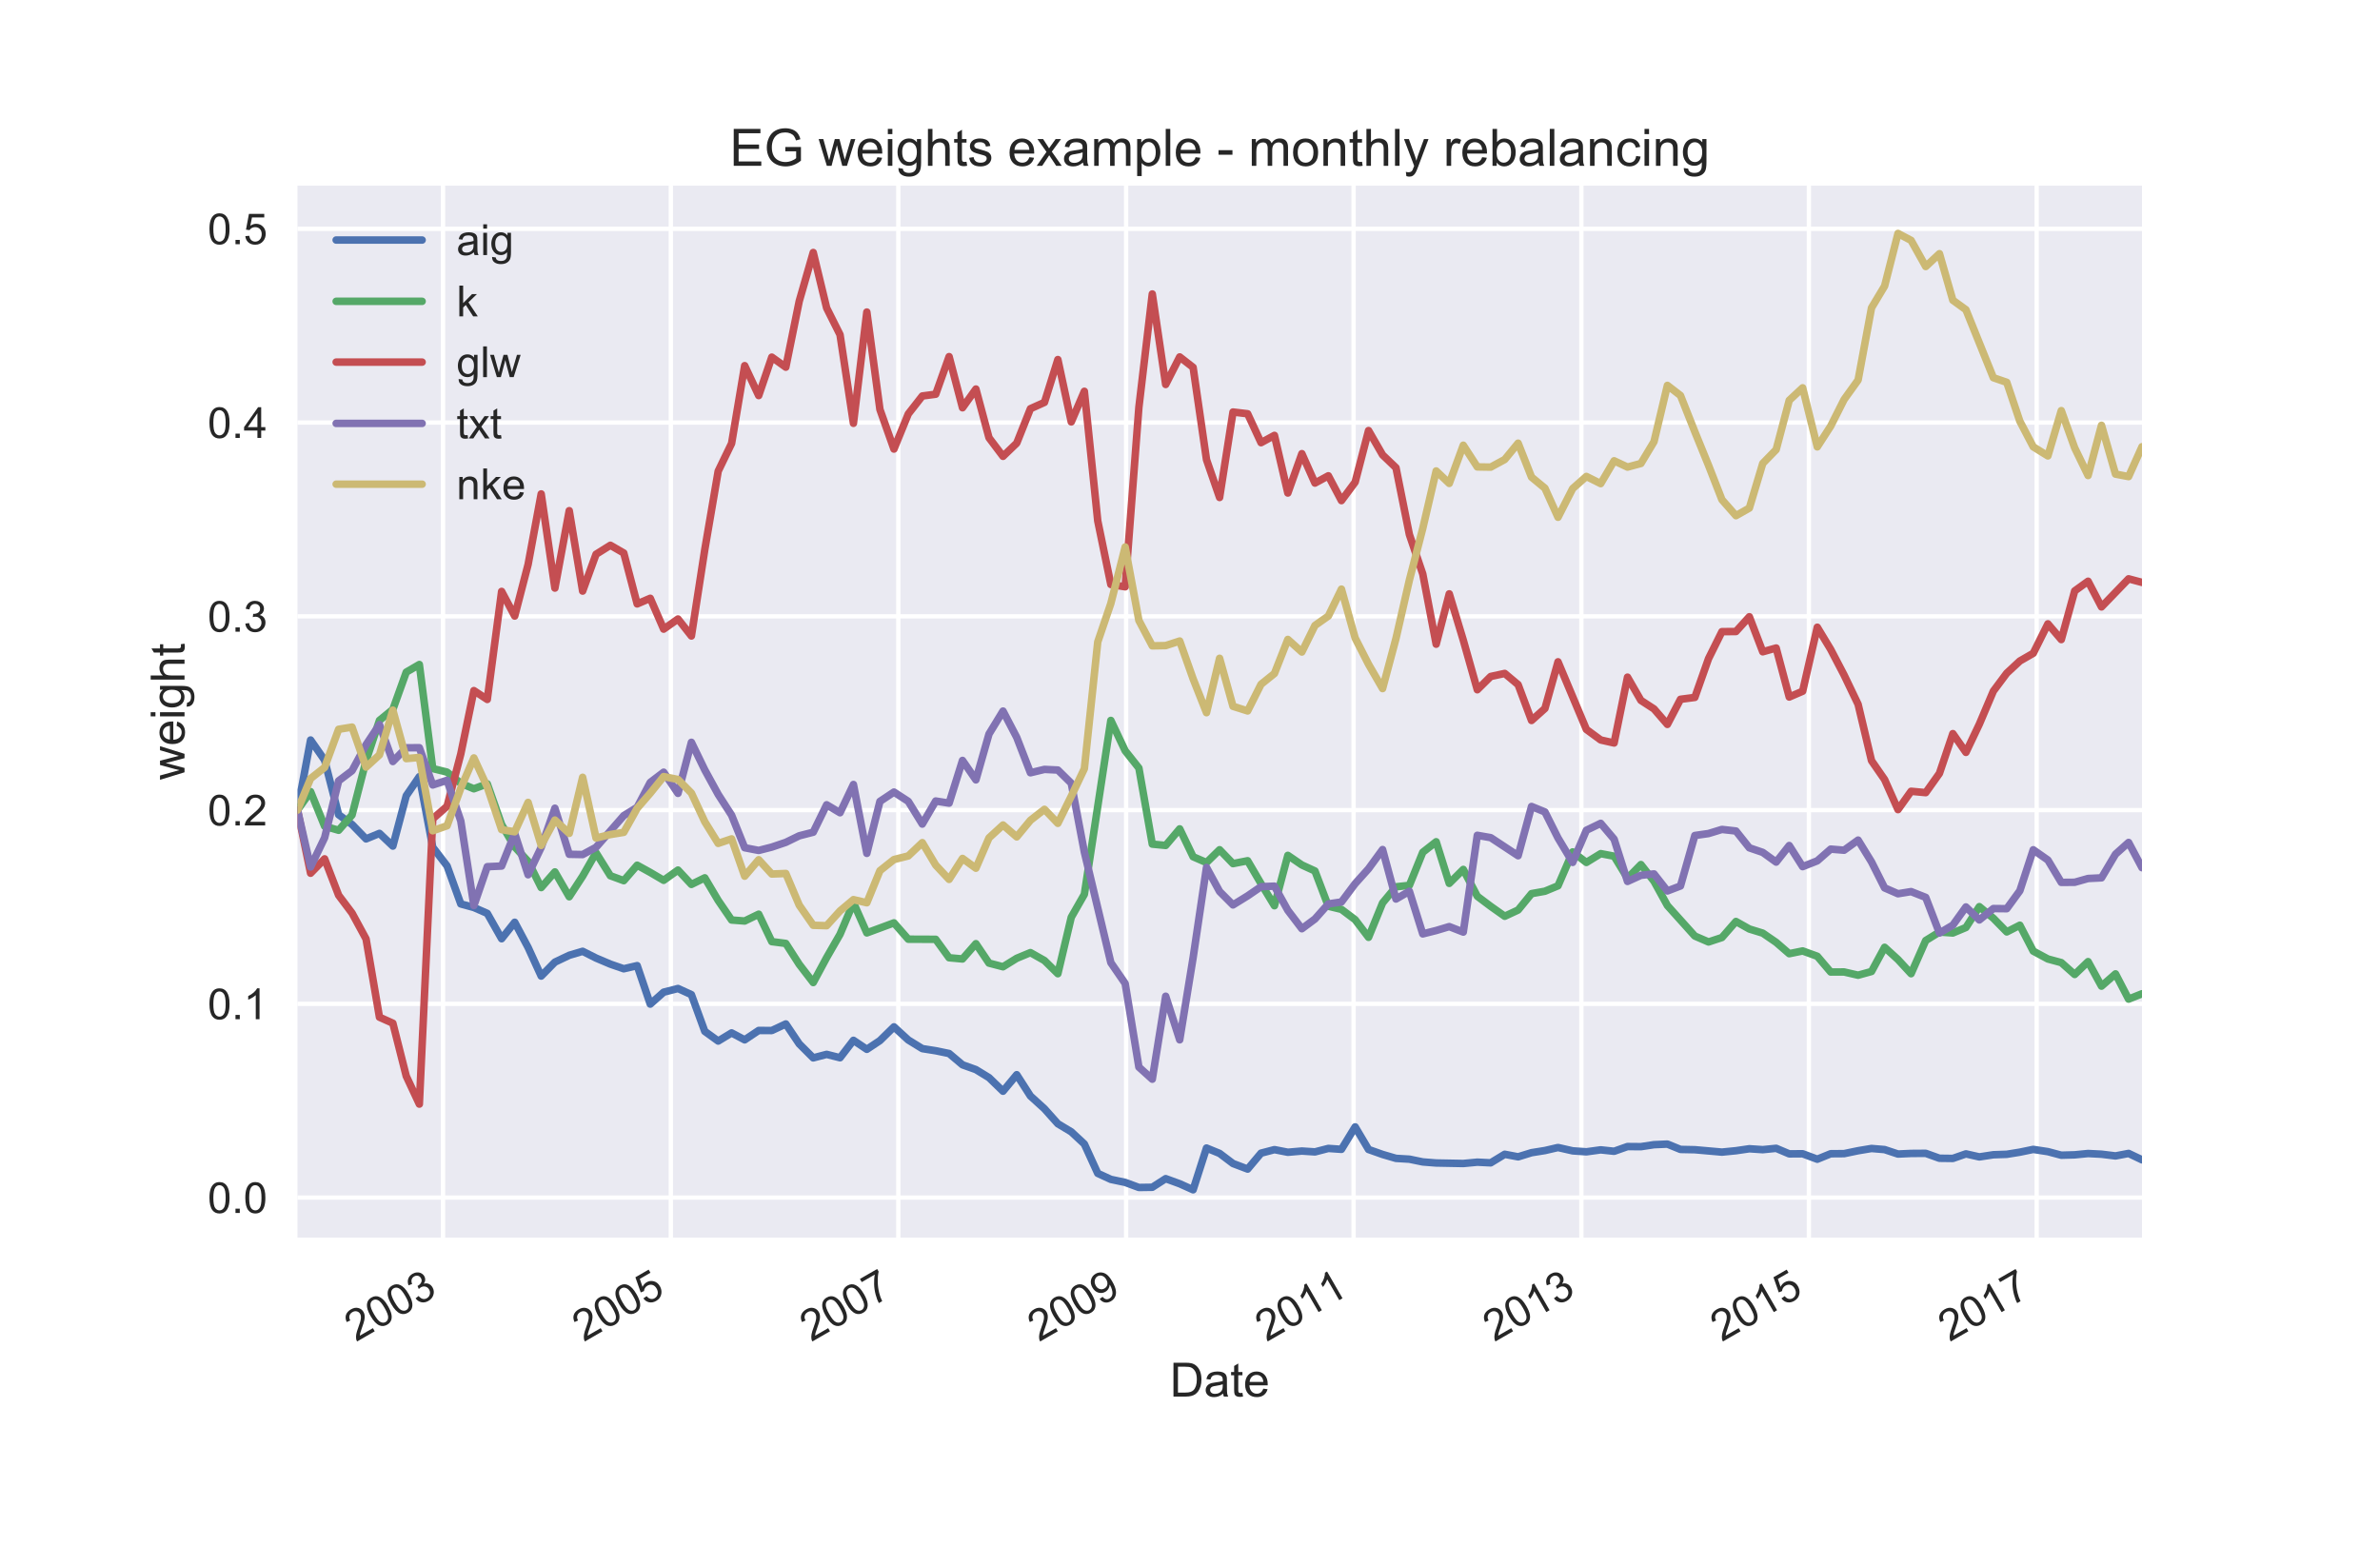 <?xml version="1.0" encoding="utf-8" standalone="no"?>
<!DOCTYPE svg PUBLIC "-//W3C//DTD SVG 1.1//EN"
  "http://www.w3.org/Graphics/SVG/1.1/DTD/svg11.dtd">
<!-- Created with matplotlib (http://matplotlib.org/) -->
<svg height="468pt" version="1.1" viewBox="0 0 720 468" width="720pt" xmlns="http://www.w3.org/2000/svg" xmlns:xlink="http://www.w3.org/1999/xlink">
 <defs>
  <style type="text/css">
*{stroke-linecap:butt;stroke-linejoin:round;}
  </style>
 </defs>
 <g id="figure_1">
  <g id="patch_1">
   <path d="M 0 468 
L 720 468 
L 720 0 
L 0 0 
z
" style="fill:#ffffff;"/>
  </g>
  <g id="axes_1">
   <g id="patch_2">
    <path d="M 90 374.4 
L 648 374.4 
L 648 56.16 
L 90 56.16 
z
" style="fill:#eaeaf2;"/>
   </g>
   <g id="matplotlib.axis_1">
    <g id="xtick_1">
     <g id="line2d_1">
      <path clip-path="url(#p6a4deb4969)" d="M 134.025 374.4 
L 134.025 56.16 
" style="fill:none;stroke:#ffffff;stroke-linecap:round;stroke-width:1.3;"/>
     </g>
     <g id="line2d_2"/>
     <g id="text_1">
      <!-- 2003 -->
      <defs>
       <path d="M 50.344 8.453 
L 50.344 0 
L 3.031 0 
Q 2.938 3.172 4.047 6.109 
Q 5.859 10.938 9.828 15.625 
Q 13.812 20.312 21.344 26.469 
Q 33.016 36.031 37.109 41.625 
Q 41.219 47.219 41.219 52.203 
Q 41.219 57.422 37.469 61 
Q 33.734 64.594 27.734 64.594 
Q 21.391 64.594 17.578 60.781 
Q 13.766 56.984 13.719 50.25 
L 4.688 51.172 
Q 5.609 61.281 11.656 66.578 
Q 17.719 71.875 27.938 71.875 
Q 38.234 71.875 44.234 66.156 
Q 50.25 60.453 50.25 52 
Q 50.25 47.703 48.484 43.547 
Q 46.734 39.406 42.656 34.812 
Q 38.578 30.219 29.109 22.219 
Q 21.188 15.578 18.938 13.203 
Q 16.703 10.844 15.234 8.453 
z
" id="ArialMT-32"/>
       <path d="M 4.156 35.297 
Q 4.156 48 6.766 55.734 
Q 9.375 63.484 14.516 67.672 
Q 19.672 71.875 27.484 71.875 
Q 33.25 71.875 37.594 69.547 
Q 41.938 67.234 44.766 62.859 
Q 47.609 58.5 49.219 52.219 
Q 50.828 45.953 50.828 35.297 
Q 50.828 22.703 48.234 14.969 
Q 45.656 7.234 40.5 3 
Q 35.359 -1.219 27.484 -1.219 
Q 17.141 -1.219 11.234 6.203 
Q 4.156 15.141 4.156 35.297 
z
M 13.188 35.297 
Q 13.188 17.672 17.312 11.828 
Q 21.438 6 27.484 6 
Q 33.547 6 37.672 11.859 
Q 41.797 17.719 41.797 35.297 
Q 41.797 52.984 37.672 58.781 
Q 33.547 64.594 27.391 64.594 
Q 21.344 64.594 17.719 59.469 
Q 13.188 52.938 13.188 35.297 
z
" id="ArialMT-30"/>
       <path d="M 4.203 18.891 
L 12.984 20.062 
Q 14.5 12.594 18.141 9.297 
Q 21.781 6 27 6 
Q 33.203 6 37.469 10.297 
Q 41.75 14.594 41.75 20.953 
Q 41.75 27 37.797 30.922 
Q 33.844 34.859 27.734 34.859 
Q 25.25 34.859 21.531 33.891 
L 22.516 41.609 
Q 23.391 41.5 23.922 41.5 
Q 29.547 41.5 34.031 44.422 
Q 38.531 47.359 38.531 53.469 
Q 38.531 58.297 35.25 61.469 
Q 31.984 64.656 26.812 64.656 
Q 21.688 64.656 18.266 61.422 
Q 14.844 58.203 13.875 51.766 
L 5.078 53.328 
Q 6.688 62.156 12.391 67.016 
Q 18.109 71.875 26.609 71.875 
Q 32.469 71.875 37.391 69.359 
Q 42.328 66.844 44.938 62.5 
Q 47.562 58.156 47.562 53.266 
Q 47.562 48.641 45.062 44.828 
Q 42.578 41.016 37.703 38.766 
Q 44.047 37.312 47.562 32.688 
Q 51.078 28.078 51.078 21.141 
Q 51.078 11.766 44.234 5.25 
Q 37.406 -1.266 26.953 -1.266 
Q 17.531 -1.266 11.297 4.344 
Q 5.078 9.969 4.203 18.891 
z
" id="ArialMT-33"/>
      </defs>
      <g style="fill:#262626;" transform="translate(107.691 406.017)rotate(-30)scale(0.13 -0.13)">
       <use xlink:href="#ArialMT-32"/>
       <use x="55.615" xlink:href="#ArialMT-30"/>
       <use x="111.23" xlink:href="#ArialMT-30"/>
       <use x="166.846" xlink:href="#ArialMT-33"/>
      </g>
     </g>
    </g>
    <g id="xtick_2">
     <g id="line2d_3">
      <path clip-path="url(#p6a4deb4969)" d="M 202.939 374.4 
L 202.939 56.16 
" style="fill:none;stroke:#ffffff;stroke-linecap:round;stroke-width:1.3;"/>
     </g>
     <g id="line2d_4"/>
     <g id="text_2">
      <!-- 2005 -->
      <defs>
       <path d="M 4.156 18.75 
L 13.375 19.531 
Q 14.406 12.797 18.141 9.391 
Q 21.875 6 27.156 6 
Q 33.5 6 37.891 10.781 
Q 42.281 15.578 42.281 23.484 
Q 42.281 31 38.062 35.344 
Q 33.844 39.703 27 39.703 
Q 22.75 39.703 19.328 37.766 
Q 15.922 35.844 13.969 32.766 
L 5.719 33.844 
L 12.641 70.609 
L 48.25 70.609 
L 48.25 62.203 
L 19.672 62.203 
L 15.828 42.969 
Q 22.266 47.469 29.344 47.469 
Q 38.719 47.469 45.156 40.969 
Q 51.609 34.469 51.609 24.266 
Q 51.609 14.547 45.953 7.469 
Q 39.062 -1.219 27.156 -1.219 
Q 17.391 -1.219 11.203 4.25 
Q 5.031 9.719 4.156 18.75 
z
" id="ArialMT-35"/>
      </defs>
      <g style="fill:#262626;" transform="translate(176.604 406.017)rotate(-30)scale(0.13 -0.13)">
       <use xlink:href="#ArialMT-32"/>
       <use x="55.615" xlink:href="#ArialMT-30"/>
       <use x="111.23" xlink:href="#ArialMT-30"/>
       <use x="166.846" xlink:href="#ArialMT-35"/>
      </g>
     </g>
    </g>
    <g id="xtick_3">
     <g id="line2d_5">
      <path clip-path="url(#p6a4deb4969)" d="M 271.758 374.4 
L 271.758 56.16 
" style="fill:none;stroke:#ffffff;stroke-linecap:round;stroke-width:1.3;"/>
     </g>
     <g id="line2d_6"/>
     <g id="text_3">
      <!-- 2007 -->
      <defs>
       <path d="M 4.734 62.203 
L 4.734 70.656 
L 51.078 70.656 
L 51.078 63.812 
Q 44.234 56.547 37.516 44.484 
Q 30.812 32.422 27.156 19.672 
Q 24.516 10.688 23.781 0 
L 14.75 0 
Q 14.891 8.453 18.062 20.406 
Q 21.234 32.375 27.172 43.484 
Q 33.109 54.594 39.797 62.203 
z
" id="ArialMT-37"/>
      </defs>
      <g style="fill:#262626;" transform="translate(245.423 406.017)rotate(-30)scale(0.13 -0.13)">
       <use xlink:href="#ArialMT-32"/>
       <use x="55.615" xlink:href="#ArialMT-30"/>
       <use x="111.23" xlink:href="#ArialMT-30"/>
       <use x="166.846" xlink:href="#ArialMT-37"/>
      </g>
     </g>
    </g>
    <g id="xtick_4">
     <g id="line2d_7">
      <path clip-path="url(#p6a4deb4969)" d="M 340.671 374.4 
L 340.671 56.16 
" style="fill:none;stroke:#ffffff;stroke-linecap:round;stroke-width:1.3;"/>
     </g>
     <g id="line2d_8"/>
     <g id="text_4">
      <!-- 2009 -->
      <defs>
       <path d="M 5.469 16.547 
L 13.922 17.328 
Q 14.984 11.375 18.016 8.688 
Q 21.047 6 25.781 6 
Q 29.828 6 32.875 7.859 
Q 35.938 9.719 37.891 12.812 
Q 39.844 15.922 41.156 21.188 
Q 42.484 26.469 42.484 31.938 
Q 42.484 32.516 42.438 33.688 
Q 39.797 29.5 35.234 26.875 
Q 30.672 24.266 25.344 24.266 
Q 16.453 24.266 10.297 30.703 
Q 4.156 37.156 4.156 47.703 
Q 4.156 58.594 10.578 65.234 
Q 17 71.875 26.656 71.875 
Q 33.641 71.875 39.422 68.109 
Q 45.219 64.359 48.219 57.391 
Q 51.219 50.438 51.219 37.25 
Q 51.219 23.531 48.234 15.406 
Q 45.266 7.281 39.375 3.031 
Q 33.5 -1.219 25.594 -1.219 
Q 17.188 -1.219 11.859 3.438 
Q 6.547 8.109 5.469 16.547 
z
M 41.453 48.141 
Q 41.453 55.719 37.422 60.156 
Q 33.406 64.594 27.734 64.594 
Q 21.875 64.594 17.531 59.812 
Q 13.188 55.031 13.188 47.406 
Q 13.188 40.578 17.312 36.297 
Q 21.438 32.031 27.484 32.031 
Q 33.594 32.031 37.516 36.297 
Q 41.453 40.578 41.453 48.141 
z
" id="ArialMT-39"/>
      </defs>
      <g style="fill:#262626;" transform="translate(314.336 406.017)rotate(-30)scale(0.13 -0.13)">
       <use xlink:href="#ArialMT-32"/>
       <use x="55.615" xlink:href="#ArialMT-30"/>
       <use x="111.23" xlink:href="#ArialMT-30"/>
       <use x="166.846" xlink:href="#ArialMT-39"/>
      </g>
     </g>
    </g>
    <g id="xtick_5">
     <g id="line2d_9">
      <path clip-path="url(#p6a4deb4969)" d="M 409.49 374.4 
L 409.49 56.16 
" style="fill:none;stroke:#ffffff;stroke-linecap:round;stroke-width:1.3;"/>
     </g>
     <g id="line2d_10"/>
     <g id="text_5">
      <!-- 2011 -->
      <defs>
       <path d="M 37.25 0 
L 28.469 0 
L 28.469 56 
Q 25.297 52.984 20.141 49.953 
Q 14.984 46.922 10.891 45.406 
L 10.891 53.906 
Q 18.266 57.375 23.781 62.297 
Q 29.297 67.234 31.594 71.875 
L 37.25 71.875 
z
" id="ArialMT-31"/>
      </defs>
      <g style="fill:#262626;" transform="translate(383.168 406.01)rotate(-30)scale(0.13 -0.13)">
       <use xlink:href="#ArialMT-32"/>
       <use x="55.615" xlink:href="#ArialMT-30"/>
       <use x="111.23" xlink:href="#ArialMT-31"/>
       <use x="166.736" xlink:href="#ArialMT-31"/>
      </g>
     </g>
    </g>
    <g id="xtick_6">
     <g id="line2d_11">
      <path clip-path="url(#p6a4deb4969)" d="M 478.403 374.4 
L 478.403 56.16 
" style="fill:none;stroke:#ffffff;stroke-linecap:round;stroke-width:1.3;"/>
     </g>
     <g id="line2d_12"/>
     <g id="text_6">
      <!-- 2013 -->
      <g style="fill:#262626;" transform="translate(452.069 406.017)rotate(-30)scale(0.13 -0.13)">
       <use xlink:href="#ArialMT-32"/>
       <use x="55.615" xlink:href="#ArialMT-30"/>
       <use x="111.23" xlink:href="#ArialMT-31"/>
       <use x="166.846" xlink:href="#ArialMT-33"/>
      </g>
     </g>
    </g>
    <g id="xtick_7">
     <g id="line2d_13">
      <path clip-path="url(#p6a4deb4969)" d="M 547.223 374.4 
L 547.223 56.16 
" style="fill:none;stroke:#ffffff;stroke-linecap:round;stroke-width:1.3;"/>
     </g>
     <g id="line2d_14"/>
     <g id="text_7">
      <!-- 2015 -->
      <g style="fill:#262626;" transform="translate(520.888 406.017)rotate(-30)scale(0.13 -0.13)">
       <use xlink:href="#ArialMT-32"/>
       <use x="55.615" xlink:href="#ArialMT-30"/>
       <use x="111.23" xlink:href="#ArialMT-31"/>
       <use x="166.846" xlink:href="#ArialMT-35"/>
      </g>
     </g>
    </g>
    <g id="xtick_8">
     <g id="line2d_15">
      <path clip-path="url(#p6a4deb4969)" d="M 616.136 374.4 
L 616.136 56.16 
" style="fill:none;stroke:#ffffff;stroke-linecap:round;stroke-width:1.3;"/>
     </g>
     <g id="line2d_16"/>
     <g id="text_8">
      <!-- 2017 -->
      <g style="fill:#262626;" transform="translate(589.801 406.017)rotate(-30)scale(0.13 -0.13)">
       <use xlink:href="#ArialMT-32"/>
       <use x="55.615" xlink:href="#ArialMT-30"/>
       <use x="111.23" xlink:href="#ArialMT-31"/>
       <use x="166.846" xlink:href="#ArialMT-37"/>
      </g>
     </g>
    </g>
    <g id="text_9">
     <!-- Date -->
     <defs>
      <path d="M 7.719 0 
L 7.719 71.578 
L 32.375 71.578 
Q 40.719 71.578 45.125 70.562 
Q 51.266 69.141 55.609 65.438 
Q 61.281 60.641 64.078 53.188 
Q 66.891 45.75 66.891 36.188 
Q 66.891 28.031 64.984 21.734 
Q 63.094 15.438 60.109 11.297 
Q 57.125 7.172 53.578 4.797 
Q 50.047 2.438 45.047 1.219 
Q 40.047 0 33.547 0 
z
M 17.188 8.453 
L 32.469 8.453 
Q 39.547 8.453 43.578 9.766 
Q 47.609 11.078 50 13.484 
Q 53.375 16.844 55.25 22.531 
Q 57.125 28.219 57.125 36.328 
Q 57.125 47.562 53.438 53.594 
Q 49.75 59.625 44.484 61.672 
Q 40.672 63.141 32.234 63.141 
L 17.188 63.141 
z
" id="ArialMT-44"/>
      <path d="M 40.438 6.391 
Q 35.547 2.25 31.031 0.531 
Q 26.516 -1.172 21.344 -1.172 
Q 12.797 -1.172 8.203 3 
Q 3.609 7.172 3.609 13.672 
Q 3.609 17.484 5.344 20.625 
Q 7.078 23.781 9.891 25.688 
Q 12.703 27.594 16.219 28.562 
Q 18.797 29.25 24.031 29.891 
Q 34.672 31.156 39.703 32.906 
Q 39.75 34.719 39.75 35.203 
Q 39.75 40.578 37.25 42.781 
Q 33.891 45.75 27.25 45.75 
Q 21.047 45.75 18.094 43.578 
Q 15.141 41.406 13.719 35.891 
L 5.125 37.062 
Q 6.297 42.578 8.984 45.969 
Q 11.672 49.359 16.75 51.188 
Q 21.828 53.031 28.516 53.031 
Q 35.156 53.031 39.297 51.469 
Q 43.453 49.906 45.406 47.531 
Q 47.359 45.172 48.141 41.547 
Q 48.578 39.312 48.578 33.453 
L 48.578 21.734 
Q 48.578 9.469 49.141 6.219 
Q 49.703 2.984 51.375 0 
L 42.188 0 
Q 40.828 2.734 40.438 6.391 
z
M 39.703 26.031 
Q 34.906 24.078 25.344 22.703 
Q 19.922 21.922 17.672 20.938 
Q 15.438 19.969 14.203 18.094 
Q 12.984 16.219 12.984 13.922 
Q 12.984 10.406 15.641 8.062 
Q 18.312 5.719 23.438 5.719 
Q 28.516 5.719 32.469 7.938 
Q 36.422 10.156 38.281 14.016 
Q 39.703 17 39.703 22.797 
z
" id="ArialMT-61"/>
      <path d="M 25.781 7.859 
L 27.047 0.094 
Q 23.344 -0.688 20.406 -0.688 
Q 15.625 -0.688 12.984 0.828 
Q 10.359 2.344 9.281 4.812 
Q 8.203 7.281 8.203 15.188 
L 8.203 45.016 
L 1.766 45.016 
L 1.766 51.859 
L 8.203 51.859 
L 8.203 64.703 
L 16.938 69.969 
L 16.938 51.859 
L 25.781 51.859 
L 25.781 45.016 
L 16.938 45.016 
L 16.938 14.703 
Q 16.938 10.938 17.406 9.859 
Q 17.875 8.797 18.922 8.156 
Q 19.969 7.516 21.922 7.516 
Q 23.391 7.516 25.781 7.859 
z
" id="ArialMT-74"/>
      <path d="M 42.094 16.703 
L 51.172 15.578 
Q 49.031 7.625 43.219 3.219 
Q 37.406 -1.172 28.375 -1.172 
Q 17 -1.172 10.328 5.828 
Q 3.656 12.844 3.656 25.484 
Q 3.656 38.578 10.391 45.797 
Q 17.141 53.031 27.875 53.031 
Q 38.281 53.031 44.875 45.953 
Q 51.469 38.875 51.469 26.031 
Q 51.469 25.25 51.422 23.688 
L 12.75 23.688 
Q 13.234 15.141 17.578 10.594 
Q 21.922 6.062 28.422 6.062 
Q 33.25 6.062 36.672 8.594 
Q 40.094 11.141 42.094 16.703 
z
M 13.234 30.906 
L 42.188 30.906 
Q 41.609 37.453 38.875 40.719 
Q 34.672 45.797 27.984 45.797 
Q 21.922 45.797 17.797 41.75 
Q 13.672 37.703 13.234 30.906 
z
" id="ArialMT-65"/>
     </defs>
     <g style="fill:#262626;" transform="translate(353.898 422.49)scale(0.143 -0.143)">
      <use xlink:href="#ArialMT-44"/>
      <use x="72.217" xlink:href="#ArialMT-61"/>
      <use x="127.832" xlink:href="#ArialMT-74"/>
      <use x="155.615" xlink:href="#ArialMT-65"/>
     </g>
    </g>
   </g>
   <g id="matplotlib.axis_2">
    <g id="ytick_1">
     <g id="line2d_17">
      <path clip-path="url(#p6a4deb4969)" d="M 90 362.296 
L 648 362.296 
" style="fill:none;stroke:#ffffff;stroke-linecap:round;stroke-width:1.3;"/>
     </g>
     <g id="line2d_18"/>
     <g id="text_10">
      <!-- 0.0 -->
      <defs>
       <path d="M 9.078 0 
L 9.078 10.016 
L 19.094 10.016 
L 19.094 0 
z
" id="ArialMT-2e"/>
      </defs>
      <g style="fill:#262626;" transform="translate(62.83 366.949)scale(0.13 -0.13)">
       <use xlink:href="#ArialMT-30"/>
       <use x="55.615" xlink:href="#ArialMT-2e"/>
       <use x="83.398" xlink:href="#ArialMT-30"/>
      </g>
     </g>
    </g>
    <g id="ytick_2">
     <g id="line2d_19">
      <path clip-path="url(#p6a4deb4969)" d="M 90 303.681 
L 648 303.681 
" style="fill:none;stroke:#ffffff;stroke-linecap:round;stroke-width:1.3;"/>
     </g>
     <g id="line2d_20"/>
     <g id="text_11">
      <!-- 0.1 -->
      <g style="fill:#262626;" transform="translate(62.83 308.334)scale(0.13 -0.13)">
       <use xlink:href="#ArialMT-30"/>
       <use x="55.615" xlink:href="#ArialMT-2e"/>
       <use x="83.398" xlink:href="#ArialMT-31"/>
      </g>
     </g>
    </g>
    <g id="ytick_3">
     <g id="line2d_21">
      <path clip-path="url(#p6a4deb4969)" d="M 90 245.066 
L 648 245.066 
" style="fill:none;stroke:#ffffff;stroke-linecap:round;stroke-width:1.3;"/>
     </g>
     <g id="line2d_22"/>
     <g id="text_12">
      <!-- 0.2 -->
      <g style="fill:#262626;" transform="translate(62.83 249.719)scale(0.13 -0.13)">
       <use xlink:href="#ArialMT-30"/>
       <use x="55.615" xlink:href="#ArialMT-2e"/>
       <use x="83.398" xlink:href="#ArialMT-32"/>
      </g>
     </g>
    </g>
    <g id="ytick_4">
     <g id="line2d_23">
      <path clip-path="url(#p6a4deb4969)" d="M 90 186.452 
L 648 186.452 
" style="fill:none;stroke:#ffffff;stroke-linecap:round;stroke-width:1.3;"/>
     </g>
     <g id="line2d_24"/>
     <g id="text_13">
      <!-- 0.3 -->
      <g style="fill:#262626;" transform="translate(62.83 191.104)scale(0.13 -0.13)">
       <use xlink:href="#ArialMT-30"/>
       <use x="55.615" xlink:href="#ArialMT-2e"/>
       <use x="83.398" xlink:href="#ArialMT-33"/>
      </g>
     </g>
    </g>
    <g id="ytick_5">
     <g id="line2d_25">
      <path clip-path="url(#p6a4deb4969)" d="M 90 127.837 
L 648 127.837 
" style="fill:none;stroke:#ffffff;stroke-linecap:round;stroke-width:1.3;"/>
     </g>
     <g id="line2d_26"/>
     <g id="text_14">
      <!-- 0.4 -->
      <defs>
       <path d="M 32.328 0 
L 32.328 17.141 
L 1.266 17.141 
L 1.266 25.203 
L 33.938 71.578 
L 41.109 71.578 
L 41.109 25.203 
L 50.781 25.203 
L 50.781 17.141 
L 41.109 17.141 
L 41.109 0 
z
M 32.328 25.203 
L 32.328 57.469 
L 9.906 25.203 
z
" id="ArialMT-34"/>
      </defs>
      <g style="fill:#262626;" transform="translate(62.83 132.489)scale(0.13 -0.13)">
       <use xlink:href="#ArialMT-30"/>
       <use x="55.615" xlink:href="#ArialMT-2e"/>
       <use x="83.398" xlink:href="#ArialMT-34"/>
      </g>
     </g>
    </g>
    <g id="ytick_6">
     <g id="line2d_27">
      <path clip-path="url(#p6a4deb4969)" d="M 90 69.222 
L 648 69.222 
" style="fill:none;stroke:#ffffff;stroke-linecap:round;stroke-width:1.3;"/>
     </g>
     <g id="line2d_28"/>
     <g id="text_15">
      <!-- 0.5 -->
      <g style="fill:#262626;" transform="translate(62.83 73.874)scale(0.13 -0.13)">
       <use xlink:href="#ArialMT-30"/>
       <use x="55.615" xlink:href="#ArialMT-2e"/>
       <use x="83.398" xlink:href="#ArialMT-35"/>
      </g>
     </g>
    </g>
    <g id="text_16">
     <!-- weight -->
     <defs>
      <path d="M 16.156 0 
L 0.297 51.859 
L 9.375 51.859 
L 17.625 21.922 
L 20.703 10.797 
Q 20.906 11.625 23.391 21.484 
L 31.641 51.859 
L 40.672 51.859 
L 48.438 21.781 
L 51.031 11.859 
L 54 21.875 
L 62.891 51.859 
L 71.438 51.859 
L 55.219 0 
L 46.094 0 
L 37.844 31.062 
L 35.844 39.891 
L 25.344 0 
z
" id="ArialMT-77"/>
      <path d="M 6.641 61.469 
L 6.641 71.578 
L 15.438 71.578 
L 15.438 61.469 
z
M 6.641 0 
L 6.641 51.859 
L 15.438 51.859 
L 15.438 0 
z
" id="ArialMT-69"/>
      <path d="M 4.984 -4.297 
L 13.531 -5.562 
Q 14.062 -9.516 16.5 -11.328 
Q 19.781 -13.766 25.438 -13.766 
Q 31.547 -13.766 34.859 -11.328 
Q 38.188 -8.891 39.359 -4.5 
Q 40.047 -1.812 39.984 6.781 
Q 34.234 0 25.641 0 
Q 14.938 0 9.078 7.719 
Q 3.219 15.438 3.219 26.219 
Q 3.219 33.641 5.906 39.906 
Q 8.594 46.188 13.688 49.609 
Q 18.797 53.031 25.688 53.031 
Q 34.859 53.031 40.828 45.609 
L 40.828 51.859 
L 48.922 51.859 
L 48.922 7.031 
Q 48.922 -5.078 46.453 -10.125 
Q 44 -15.188 38.641 -18.109 
Q 33.297 -21.047 25.484 -21.047 
Q 16.219 -21.047 10.5 -16.875 
Q 4.781 -12.703 4.984 -4.297 
z
M 12.25 26.859 
Q 12.25 16.656 16.297 11.969 
Q 20.359 7.281 26.469 7.281 
Q 32.516 7.281 36.609 11.938 
Q 40.719 16.609 40.719 26.562 
Q 40.719 36.078 36.5 40.906 
Q 32.281 45.75 26.312 45.75 
Q 20.453 45.75 16.344 40.984 
Q 12.25 36.234 12.25 26.859 
z
" id="ArialMT-67"/>
      <path d="M 6.594 0 
L 6.594 71.578 
L 15.375 71.578 
L 15.375 45.906 
Q 21.531 53.031 30.906 53.031 
Q 36.672 53.031 40.922 50.75 
Q 45.172 48.484 47 44.484 
Q 48.828 40.484 48.828 32.859 
L 48.828 0 
L 40.047 0 
L 40.047 32.859 
Q 40.047 39.453 37.188 42.453 
Q 34.328 45.453 29.109 45.453 
Q 25.203 45.453 21.75 43.422 
Q 18.312 41.406 16.844 37.938 
Q 15.375 34.469 15.375 28.375 
L 15.375 0 
z
" id="ArialMT-68"/>
     </defs>
     <g style="fill:#262626;" transform="translate(55.82 235.947)rotate(-90)scale(0.143 -0.143)">
      <use xlink:href="#ArialMT-77"/>
      <use x="72.217" xlink:href="#ArialMT-65"/>
      <use x="127.832" xlink:href="#ArialMT-69"/>
      <use x="150.049" xlink:href="#ArialMT-67"/>
      <use x="205.664" xlink:href="#ArialMT-68"/>
      <use x="261.279" xlink:href="#ArialMT-74"/>
     </g>
    </g>
   </g>
   <g id="line2d_29">
    <path clip-path="url(#p6a4deb4969)" d="M 90 245.066 
L 93.959 223.87 
L 98.202 229.953 
L 102.444 246.466 
L 106.498 249.427 
L 110.74 253.785 
L 114.794 252.113 
L 118.847 255.958 
L 122.901 240.722 
L 126.861 234.947 
L 130.914 256.317 
L 135.251 261.965 
L 139.399 273.457 
L 143.358 274.541 
L 147.412 276.319 
L 151.749 283.984 
L 155.708 279.007 
L 159.762 286.626 
L 163.721 295.283 
L 167.869 291.063 
L 172.206 288.997 
L 176.26 287.789 
L 180.313 289.832 
L 184.65 291.671 
L 188.703 293.076 
L 192.757 292.123 
L 196.717 303.761 
L 200.77 300.155 
L 205.107 299.043 
L 209.161 300.9 
L 213.214 312.006 
L 217.268 314.938 
L 221.322 312.474 
L 225.281 314.572 
L 229.524 311.735 
L 233.483 311.758 
L 237.725 309.771 
L 241.779 315.797 
L 246.021 320.03 
L 250.075 318.967 
L 254.129 319.991 
L 258.182 314.722 
L 262.236 317.443 
L 266.196 314.806 
L 270.438 310.649 
L 274.774 314.616 
L 279.017 317.23 
L 283.07 317.873 
L 287.124 318.707 
L 291.178 322.126 
L 295.232 323.579 
L 299.191 326.006 
L 303.433 330.117 
L 307.581 325.121 
L 311.729 331.572 
L 315.972 335.426 
L 320.025 339.961 
L 324.079 342.398 
L 328.039 346.082 
L 332.092 354.963 
L 336.052 356.789 
L 340.388 357.701 
L 344.536 359.235 
L 348.59 359.176 
L 352.644 356.568 
L 356.886 358.114 
L 360.94 359.935 
L 364.993 347.306 
L 368.953 348.928 
L 373.007 351.99 
L 377.437 353.672 
L 381.491 348.851 
L 385.545 347.788 
L 389.599 348.581 
L 393.841 348.214 
L 397.8 348.472 
L 401.854 347.423 
L 405.813 347.697 
L 409.961 340.905 
L 414.015 347.741 
L 418.257 349.243 
L 422.311 350.431 
L 426.365 350.673 
L 430.419 351.507 
L 434.472 351.826 
L 442.674 351.981 
L 446.916 351.58 
L 450.97 351.778 
L 455.212 349.194 
L 459.266 349.965 
L 463.32 348.712 
L 467.374 348.064 
L 471.333 347.148 
L 475.764 348.155 
L 479.912 348.447 
L 484.248 347.854 
L 488.302 348.287 
L 492.356 346.856 
L 496.41 346.89 
L 500.369 346.29 
L 504.423 346.113 
L 508.382 347.727 
L 512.719 347.815 
L 520.92 348.536 
L 525.163 348.117 
L 529.216 347.525 
L 533.27 347.798 
L 537.324 347.391 
L 541.283 349.067 
L 545.337 349.038 
L 549.768 350.687 
L 553.822 349.03 
L 557.875 348.999 
L 562.118 348.118 
L 566.171 347.441 
L 570.131 347.772 
L 574.184 349.12 
L 578.144 348.939 
L 582.575 348.907 
L 586.723 350.398 
L 590.776 350.45 
L 594.736 349.072 
L 598.79 349.989 
L 603.032 349.338 
L 607.086 349.201 
L 611.045 348.558 
L 615.099 347.72 
L 619.53 348.394 
L 623.583 349.474 
L 627.637 349.363 
L 631.691 348.963 
L 635.745 349.173 
L 639.987 349.693 
L 643.946 348.935 
L 648 350.866 
L 648 350.866 
" style="fill:none;stroke:#4c72b0;stroke-linecap:round;stroke-width:2.275;"/>
   </g>
   <g id="line2d_30">
    <path clip-path="url(#p6a4deb4969)" d="M 90 245.066 
L 93.959 239.483 
L 98.202 249.953 
L 102.444 251.177 
L 106.498 246.555 
L 110.74 230.128 
L 114.794 217.93 
L 118.847 214.62 
L 122.901 203.337 
L 126.861 201.026 
L 130.914 232.51 
L 135.251 233.583 
L 139.399 236.973 
L 143.358 238.625 
L 147.412 237.129 
L 151.749 249.45 
L 155.708 256.196 
L 159.762 260.571 
L 163.721 268.513 
L 167.869 263.773 
L 172.206 271.287 
L 176.26 265.063 
L 180.313 257.979 
L 184.65 264.927 
L 188.703 266.42 
L 192.757 261.747 
L 196.717 263.929 
L 200.77 266.313 
L 205.107 263.215 
L 209.161 267.554 
L 213.214 265.563 
L 217.268 272.398 
L 221.322 278.324 
L 225.281 278.624 
L 229.524 276.561 
L 233.483 284.863 
L 237.725 285.409 
L 241.779 291.726 
L 246.021 297.238 
L 250.075 289.695 
L 254.129 282.641 
L 258.182 273.068 
L 262.236 282.221 
L 270.438 279.188 
L 274.774 284.129 
L 283.07 284.163 
L 287.124 289.739 
L 291.178 290.107 
L 295.232 285.485 
L 299.191 291.36 
L 303.433 292.467 
L 307.581 289.905 
L 311.729 288.182 
L 315.972 290.583 
L 320.025 294.568 
L 324.079 277.487 
L 328.039 270.557 
L 336.052 217.947 
L 340.388 227.118 
L 344.536 232.347 
L 348.59 255.366 
L 352.644 255.762 
L 356.886 250.749 
L 360.94 259.179 
L 364.993 260.942 
L 368.953 257.062 
L 373.007 261.262 
L 377.437 260.393 
L 381.491 267.31 
L 385.545 274.004 
L 389.599 258.765 
L 393.841 261.668 
L 397.8 263.488 
L 401.854 274.152 
L 405.813 275.105 
L 409.961 278.226 
L 414.015 283.56 
L 418.257 273.159 
L 422.311 268.28 
L 426.365 267.838 
L 430.419 257.826 
L 434.472 254.65 
L 438.432 267.244 
L 442.674 263.023 
L 446.916 271.14 
L 450.97 274.189 
L 455.212 277.188 
L 459.266 275.3 
L 463.32 270.342 
L 467.374 269.615 
L 471.333 267.971 
L 475.764 257.719 
L 479.912 260.91 
L 484.248 258.242 
L 488.302 259.017 
L 492.356 265.672 
L 496.41 261.545 
L 500.369 266.586 
L 504.423 273.944 
L 512.719 283.17 
L 516.867 284.964 
L 520.92 283.625 
L 525.163 278.766 
L 529.216 281.043 
L 533.27 282.295 
L 537.324 285.079 
L 541.283 288.509 
L 545.337 287.681 
L 549.768 289.286 
L 553.822 294.054 
L 557.875 294.04 
L 562.118 295.02 
L 566.171 293.897 
L 570.131 286.577 
L 574.184 290.278 
L 578.144 294.566 
L 582.575 284.525 
L 586.723 281.96 
L 590.776 282.249 
L 594.736 280.586 
L 598.79 274.278 
L 603.032 277.788 
L 607.086 281.922 
L 611.045 279.898 
L 615.099 287.728 
L 619.53 290.111 
L 623.583 291.207 
L 627.637 294.802 
L 631.691 290.911 
L 635.745 298.332 
L 639.987 294.619 
L 643.946 302.252 
L 648 300.633 
L 648 300.633 
" style="fill:none;stroke:#55a868;stroke-linecap:round;stroke-width:2.275;"/>
   </g>
   <g id="line2d_31">
    <path clip-path="url(#p6a4deb4969)" d="M 90 245.066 
L 93.959 264.174 
L 98.202 259.822 
L 102.444 270.837 
L 106.498 276.226 
L 110.74 284.046 
L 114.794 307.723 
L 118.847 309.543 
L 122.901 325.553 
L 126.861 334.017 
L 130.914 247.708 
L 135.251 243.918 
L 139.399 228.089 
L 143.358 208.923 
L 147.412 211.596 
L 151.749 178.915 
L 155.708 186.368 
L 159.762 170.758 
L 163.721 149.422 
L 167.869 177.908 
L 172.206 154.492 
L 176.26 178.814 
L 180.313 167.677 
L 184.65 164.956 
L 188.703 167.296 
L 192.757 182.694 
L 196.717 180.997 
L 200.77 190.324 
L 205.107 187.26 
L 209.161 192.4 
L 213.214 166.241 
L 217.268 142.534 
L 221.322 134.145 
L 225.281 110.619 
L 229.524 119.671 
L 233.483 108.042 
L 237.725 111.078 
L 241.779 91.128 
L 246.021 76.387 
L 250.075 93.167 
L 254.129 101.26 
L 258.182 128.063 
L 262.236 94.399 
L 266.196 123.871 
L 270.438 135.848 
L 274.774 125.221 
L 279.017 119.794 
L 283.07 119.259 
L 287.124 107.884 
L 291.178 123.358 
L 295.232 117.692 
L 299.191 132.434 
L 303.433 138.052 
L 307.581 134.058 
L 311.729 123.641 
L 315.972 121.73 
L 320.025 108.776 
L 324.079 127.636 
L 328.039 118.377 
L 332.092 157.587 
L 336.052 176.817 
L 340.388 177.521 
L 344.536 123.227 
L 348.59 88.935 
L 352.644 116.312 
L 356.886 107.976 
L 360.94 111.137 
L 364.993 139.062 
L 368.953 150.501 
L 373.007 124.645 
L 377.437 125.173 
L 381.491 133.92 
L 385.545 131.711 
L 389.599 149.15 
L 393.841 137.242 
L 397.8 146.141 
L 401.854 143.936 
L 405.813 151.447 
L 409.961 145.858 
L 414.015 130.254 
L 418.257 137.616 
L 422.311 141.494 
L 426.365 161.699 
L 430.419 173.651 
L 434.472 194.881 
L 438.432 179.65 
L 442.674 193.666 
L 446.916 208.663 
L 450.97 204.648 
L 455.212 203.726 
L 459.266 207.12 
L 463.32 217.959 
L 467.374 214.333 
L 471.333 200.212 
L 479.912 220.666 
L 484.248 223.857 
L 488.302 224.77 
L 492.356 204.853 
L 496.41 211.883 
L 500.369 214.463 
L 504.423 219.147 
L 508.382 211.55 
L 512.719 210.982 
L 516.867 199.244 
L 520.92 191.086 
L 525.163 191.049 
L 529.216 186.576 
L 533.27 197.178 
L 537.324 196.037 
L 541.283 210.863 
L 545.337 209.113 
L 549.768 189.751 
L 553.822 196.459 
L 557.875 204.216 
L 562.118 213.072 
L 566.171 230.115 
L 570.131 235.836 
L 574.184 244.932 
L 578.144 239.379 
L 582.575 239.789 
L 586.723 233.959 
L 590.776 221.935 
L 594.736 227.609 
L 598.79 219.078 
L 603.032 209.085 
L 607.086 203.65 
L 611.045 199.968 
L 615.099 197.632 
L 619.53 188.727 
L 623.583 193.484 
L 627.637 178.763 
L 631.691 175.839 
L 635.745 183.602 
L 643.946 175.104 
L 648 176.189 
L 648 176.189 
" style="fill:none;stroke:#c44e52;stroke-linecap:round;stroke-width:2.275;"/>
   </g>
   <g id="line2d_32">
    <path clip-path="url(#p6a4deb4969)" d="M 90 245.066 
L 93.959 262.28 
L 98.202 253.434 
L 102.444 236.227 
L 106.498 233.16 
L 110.74 225.297 
L 114.794 219.201 
L 118.847 230.374 
L 122.901 226.224 
L 126.861 226.198 
L 130.914 237.467 
L 135.251 236.059 
L 139.399 248.374 
L 143.358 273.958 
L 147.412 262.193 
L 151.749 261.999 
L 155.708 252.129 
L 159.762 264.631 
L 163.721 256.354 
L 167.869 244.502 
L 172.206 258.441 
L 176.26 258.518 
L 180.313 256.33 
L 188.703 246.744 
L 192.757 244.232 
L 196.717 236.692 
L 200.77 233.608 
L 205.107 240.005 
L 209.161 224.565 
L 213.214 232.923 
L 217.268 240.319 
L 221.322 246.614 
L 225.281 256.455 
L 229.524 257.277 
L 233.483 256.264 
L 237.725 254.828 
L 241.779 252.852 
L 246.021 251.758 
L 250.075 243.462 
L 254.129 245.876 
L 258.182 237.324 
L 262.236 258.163 
L 266.196 242.442 
L 270.438 239.617 
L 274.774 242.429 
L 279.017 249.3 
L 283.07 242.327 
L 287.124 242.97 
L 291.178 230.046 
L 295.232 235.925 
L 299.191 222.054 
L 303.433 215.115 
L 307.581 223.076 
L 311.729 233.779 
L 315.972 232.758 
L 320.025 232.952 
L 324.079 236.939 
L 328.039 257.768 
L 336.052 291.219 
L 340.388 297.521 
L 344.536 322.823 
L 348.59 326.476 
L 352.644 301.384 
L 356.886 314.568 
L 360.94 289.722 
L 364.993 262.418 
L 368.953 269.693 
L 373.007 273.758 
L 377.437 271.019 
L 381.491 268.242 
L 385.545 268.078 
L 389.599 275.395 
L 393.841 280.96 
L 397.8 278.014 
L 401.854 273.457 
L 405.813 272.863 
L 409.961 267.322 
L 414.015 262.808 
L 418.257 257.005 
L 422.311 271.974 
L 426.365 269.622 
L 430.419 282.524 
L 434.472 281.503 
L 438.432 280.316 
L 442.674 281.975 
L 446.916 252.699 
L 450.97 253.405 
L 459.266 258.877 
L 463.32 243.975 
L 467.374 245.628 
L 471.333 253.517 
L 475.764 260.894 
L 479.912 251.173 
L 484.248 249.075 
L 488.302 253.859 
L 492.356 266.65 
L 496.41 264.803 
L 500.369 264.375 
L 504.423 269.537 
L 508.382 268.02 
L 512.719 252.758 
L 516.867 252.163 
L 520.92 250.921 
L 525.163 251.397 
L 529.216 256.485 
L 533.27 257.867 
L 537.324 260.801 
L 541.283 255.787 
L 545.337 262.177 
L 549.768 260.422 
L 553.822 256.875 
L 557.875 257.206 
L 562.118 254.147 
L 566.171 260.74 
L 570.131 268.607 
L 574.184 270.377 
L 578.144 269.729 
L 582.575 271.479 
L 586.723 282.267 
L 590.776 279.874 
L 594.736 274.372 
L 598.79 278.301 
L 603.032 274.858 
L 607.086 274.899 
L 611.045 269.478 
L 615.099 257.077 
L 619.53 260.18 
L 623.583 266.942 
L 627.637 266.907 
L 631.691 265.764 
L 635.745 265.566 
L 639.987 258.41 
L 643.946 254.861 
L 648 262.495 
L 648 262.495 
" style="fill:none;stroke:#8172b2;stroke-linecap:round;stroke-width:2.275;"/>
   </g>
   <g id="line2d_33">
    <path clip-path="url(#p6a4deb4969)" d="M 90 245.066 
L 93.959 235.526 
L 98.202 232.171 
L 102.444 220.625 
L 106.498 219.964 
L 110.74 232.076 
L 114.794 228.365 
L 118.847 214.838 
L 122.901 229.496 
L 126.861 229.144 
L 130.914 251.331 
L 135.251 249.807 
L 139.399 238.441 
L 143.358 229.286 
L 147.412 238.095 
L 151.749 250.984 
L 155.708 251.633 
L 159.762 242.746 
L 163.721 255.761 
L 167.869 248.087 
L 172.206 252.116 
L 176.26 235.149 
L 180.313 253.515 
L 184.65 252.468 
L 188.703 251.797 
L 192.757 244.536 
L 196.717 239.954 
L 200.77 234.932 
L 205.107 235.809 
L 209.161 239.913 
L 213.214 248.598 
L 217.268 255.143 
L 221.322 253.775 
L 225.281 265.063 
L 229.524 260.089 
L 233.483 264.406 
L 237.725 264.246 
L 241.779 273.83 
L 246.021 279.918 
L 250.075 280.042 
L 254.129 275.564 
L 258.182 272.156 
L 262.236 273.107 
L 266.196 263.408 
L 270.438 260.031 
L 274.774 258.938 
L 279.017 254.916 
L 283.07 261.711 
L 287.124 266.033 
L 291.178 259.695 
L 295.232 262.652 
L 299.191 253.478 
L 303.433 249.581 
L 307.581 253.172 
L 311.729 248.159 
L 315.972 244.836 
L 320.025 249.075 
L 324.079 240.872 
L 328.039 232.547 
L 332.092 194.194 
L 336.052 182.561 
L 340.388 165.47 
L 344.536 187.7 
L 348.59 195.38 
L 352.644 195.306 
L 356.886 193.925 
L 360.94 205.361 
L 364.993 215.604 
L 368.953 199.149 
L 373.007 213.677 
L 377.437 215.075 
L 381.491 207.009 
L 385.545 203.751 
L 389.599 193.441 
L 393.841 197.249 
L 397.8 189.217 
L 401.854 186.364 
L 405.813 178.221 
L 409.961 193.022 
L 414.015 200.969 
L 418.257 208.31 
L 422.311 193.153 
L 426.365 175.5 
L 430.419 159.824 
L 434.472 142.472 
L 438.432 146.241 
L 442.674 134.689 
L 446.916 141.25 
L 450.97 141.313 
L 455.212 139.011 
L 459.266 134.071 
L 463.32 144.344 
L 467.374 147.692 
L 471.333 156.484 
L 475.764 147.803 
L 479.912 144.136 
L 484.248 146.304 
L 488.302 139.399 
L 492.356 141.301 
L 496.41 140.212 
L 500.369 133.618 
L 504.423 116.591 
L 508.382 119.653 
L 512.719 130.608 
L 516.867 140.782 
L 520.92 151.165 
L 525.163 156.003 
L 529.216 153.703 
L 533.27 140.194 
L 537.324 136.024 
L 541.283 121.106 
L 545.337 117.324 
L 549.768 135.186 
L 553.822 128.914 
L 557.875 120.871 
L 562.118 114.974 
L 566.171 93.139 
L 570.131 86.54 
L 574.184 70.625 
L 578.144 72.72 
L 582.575 80.632 
L 586.723 76.748 
L 590.776 90.825 
L 594.736 93.693 
L 603.032 114.263 
L 607.086 115.66 
L 611.045 127.431 
L 615.099 135.174 
L 619.53 137.92 
L 623.583 124.225 
L 627.637 135.498 
L 631.691 143.855 
L 635.745 128.66 
L 639.987 143.43 
L 643.946 144.181 
L 648 135.149 
L 648 135.149 
" style="fill:none;stroke:#ccb974;stroke-linecap:round;stroke-width:2.275;"/>
   </g>
   <g id="patch_3">
    <path d="M 90 374.4 
L 90 56.16 
" style="fill:none;"/>
   </g>
   <g id="patch_4">
    <path d="M 648 374.4 
L 648 56.16 
" style="fill:none;"/>
   </g>
   <g id="patch_5">
    <path d="M 90 374.4 
L 648 374.4 
" style="fill:none;"/>
   </g>
   <g id="patch_6">
    <path d="M 90 56.16 
L 648 56.16 
" style="fill:none;"/>
   </g>
   <g id="text_17">
    <!-- EG weights example - monthly rebalancing -->
    <defs>
     <path d="M 7.906 0 
L 7.906 71.578 
L 59.672 71.578 
L 59.672 63.141 
L 17.391 63.141 
L 17.391 41.219 
L 56.984 41.219 
L 56.984 32.812 
L 17.391 32.812 
L 17.391 8.453 
L 61.328 8.453 
L 61.328 0 
z
" id="ArialMT-45"/>
     <path d="M 41.219 28.078 
L 41.219 36.469 
L 71.531 36.531 
L 71.531 9.969 
Q 64.547 4.391 57.125 1.578 
Q 49.703 -1.219 41.891 -1.219 
Q 31.344 -1.219 22.719 3.297 
Q 14.109 7.812 9.719 16.359 
Q 5.328 24.906 5.328 35.453 
Q 5.328 45.906 9.688 54.953 
Q 14.062 64.016 22.266 68.406 
Q 30.469 72.797 41.156 72.797 
Q 48.922 72.797 55.188 70.281 
Q 61.469 67.781 65.031 63.281 
Q 68.609 58.797 70.453 51.562 
L 61.922 49.219 
Q 60.297 54.688 57.906 57.812 
Q 55.516 60.938 51.062 62.812 
Q 46.625 64.703 41.219 64.703 
Q 34.719 64.703 29.984 62.719 
Q 25.25 60.75 22.344 57.516 
Q 19.438 54.297 17.828 50.438 
Q 15.094 43.797 15.094 36.031 
Q 15.094 26.469 18.391 20.016 
Q 21.688 13.578 27.984 10.453 
Q 34.281 7.328 41.359 7.328 
Q 47.516 7.328 53.375 9.688 
Q 59.234 12.062 62.25 14.75 
L 62.25 28.078 
z
" id="ArialMT-47"/>
     <path id="ArialMT-20"/>
     <path d="M 3.078 15.484 
L 11.766 16.844 
Q 12.5 11.625 15.844 8.844 
Q 19.188 6.062 25.203 6.062 
Q 31.25 6.062 34.172 8.516 
Q 37.109 10.984 37.109 14.312 
Q 37.109 17.281 34.516 19 
Q 32.719 20.172 25.531 21.969 
Q 15.875 24.422 12.141 26.203 
Q 8.406 27.984 6.469 31.125 
Q 4.547 34.281 4.547 38.094 
Q 4.547 41.547 6.125 44.5 
Q 7.719 47.469 10.453 49.422 
Q 12.5 50.922 16.031 51.969 
Q 19.578 53.031 23.641 53.031 
Q 29.734 53.031 34.344 51.266 
Q 38.969 49.516 41.156 46.5 
Q 43.359 43.5 44.188 38.484 
L 35.594 37.312 
Q 35.016 41.312 32.203 43.547 
Q 29.391 45.797 24.266 45.797 
Q 18.219 45.797 15.625 43.797 
Q 13.031 41.797 13.031 39.109 
Q 13.031 37.406 14.109 36.031 
Q 15.188 34.625 17.484 33.688 
Q 18.797 33.203 25.25 31.453 
Q 34.578 28.953 38.25 27.359 
Q 41.938 25.781 44.031 22.75 
Q 46.141 19.734 46.141 15.234 
Q 46.141 10.844 43.578 6.953 
Q 41.016 3.078 36.172 0.953 
Q 31.344 -1.172 25.25 -1.172 
Q 15.141 -1.172 9.844 3.031 
Q 4.547 7.234 3.078 15.484 
z
" id="ArialMT-73"/>
     <path d="M 0.734 0 
L 19.672 26.953 
L 2.156 51.859 
L 13.141 51.859 
L 21.094 39.703 
Q 23.344 36.234 24.703 33.891 
Q 26.859 37.109 28.656 39.594 
L 37.406 51.859 
L 47.906 51.859 
L 29.984 27.438 
L 49.266 0 
L 38.484 0 
L 27.828 16.109 
L 25 20.453 
L 11.375 0 
z
" id="ArialMT-78"/>
     <path d="M 6.594 0 
L 6.594 51.859 
L 14.453 51.859 
L 14.453 44.578 
Q 16.891 48.391 20.938 50.703 
Q 25 53.031 30.172 53.031 
Q 35.938 53.031 39.625 50.641 
Q 43.312 48.25 44.828 43.953 
Q 50.984 53.031 60.844 53.031 
Q 68.562 53.031 72.703 48.75 
Q 76.859 44.484 76.859 35.594 
L 76.859 0 
L 68.109 0 
L 68.109 32.672 
Q 68.109 37.938 67.25 40.25 
Q 66.406 42.578 64.156 43.984 
Q 61.922 45.406 58.891 45.406 
Q 53.422 45.406 49.797 41.766 
Q 46.188 38.141 46.188 30.125 
L 46.188 0 
L 37.406 0 
L 37.406 33.688 
Q 37.406 39.547 35.25 42.469 
Q 33.109 45.406 28.219 45.406 
Q 24.516 45.406 21.359 43.453 
Q 18.219 41.5 16.797 37.734 
Q 15.375 33.984 15.375 26.906 
L 15.375 0 
z
" id="ArialMT-6d"/>
     <path d="M 6.594 -19.875 
L 6.594 51.859 
L 14.594 51.859 
L 14.594 45.125 
Q 17.438 49.078 21 51.047 
Q 24.562 53.031 29.641 53.031 
Q 36.281 53.031 41.359 49.609 
Q 46.438 46.188 49.016 39.953 
Q 51.609 33.734 51.609 26.312 
Q 51.609 18.359 48.75 11.984 
Q 45.906 5.609 40.453 2.219 
Q 35.016 -1.172 29 -1.172 
Q 24.609 -1.172 21.109 0.688 
Q 17.625 2.547 15.375 5.375 
L 15.375 -19.875 
z
M 14.547 25.641 
Q 14.547 15.625 18.594 10.844 
Q 22.656 6.062 28.422 6.062 
Q 34.281 6.062 38.453 11.016 
Q 42.625 15.969 42.625 26.375 
Q 42.625 36.281 38.547 41.203 
Q 34.469 46.141 28.812 46.141 
Q 23.188 46.141 18.859 40.891 
Q 14.547 35.641 14.547 25.641 
z
" id="ArialMT-70"/>
     <path d="M 6.391 0 
L 6.391 71.578 
L 15.188 71.578 
L 15.188 0 
z
" id="ArialMT-6c"/>
     <path d="M 3.172 21.484 
L 3.172 30.328 
L 30.172 30.328 
L 30.172 21.484 
z
" id="ArialMT-2d"/>
     <path d="M 3.328 25.922 
Q 3.328 40.328 11.328 47.266 
Q 18.016 53.031 27.641 53.031 
Q 38.328 53.031 45.109 46.016 
Q 51.906 39.016 51.906 26.656 
Q 51.906 16.656 48.906 10.906 
Q 45.906 5.172 40.156 2 
Q 34.422 -1.172 27.641 -1.172 
Q 16.75 -1.172 10.031 5.812 
Q 3.328 12.797 3.328 25.922 
z
M 12.359 25.922 
Q 12.359 15.969 16.703 11.016 
Q 21.047 6.062 27.641 6.062 
Q 34.188 6.062 38.531 11.031 
Q 42.875 16.016 42.875 26.219 
Q 42.875 35.844 38.5 40.797 
Q 34.125 45.75 27.641 45.75 
Q 21.047 45.75 16.703 40.812 
Q 12.359 35.891 12.359 25.922 
z
" id="ArialMT-6f"/>
     <path d="M 6.594 0 
L 6.594 51.859 
L 14.5 51.859 
L 14.5 44.484 
Q 20.219 53.031 31 53.031 
Q 35.688 53.031 39.625 51.344 
Q 43.562 49.656 45.516 46.922 
Q 47.469 44.188 48.25 40.438 
Q 48.734 37.984 48.734 31.891 
L 48.734 0 
L 39.938 0 
L 39.938 31.547 
Q 39.938 36.922 38.906 39.578 
Q 37.891 42.234 35.281 43.812 
Q 32.672 45.406 29.156 45.406 
Q 23.531 45.406 19.453 41.844 
Q 15.375 38.281 15.375 28.328 
L 15.375 0 
z
" id="ArialMT-6e"/>
     <path d="M 6.203 -19.969 
L 5.219 -11.719 
Q 8.109 -12.5 10.25 -12.5 
Q 13.188 -12.5 14.938 -11.516 
Q 16.703 -10.547 17.828 -8.797 
Q 18.656 -7.469 20.516 -2.25 
Q 20.75 -1.516 21.297 -0.094 
L 1.609 51.859 
L 11.078 51.859 
L 21.875 21.828 
Q 23.969 16.109 25.641 9.812 
Q 27.156 15.875 29.25 21.625 
L 40.328 51.859 
L 49.125 51.859 
L 29.391 -0.875 
Q 26.219 -9.422 24.469 -12.641 
Q 22.125 -17 19.094 -19.016 
Q 16.062 -21.047 11.859 -21.047 
Q 9.328 -21.047 6.203 -19.969 
z
" id="ArialMT-79"/>
     <path d="M 6.5 0 
L 6.5 51.859 
L 14.406 51.859 
L 14.406 44 
Q 17.438 49.516 20 51.266 
Q 22.562 53.031 25.641 53.031 
Q 30.078 53.031 34.672 50.203 
L 31.641 42.047 
Q 28.422 43.953 25.203 43.953 
Q 22.312 43.953 20.016 42.219 
Q 17.719 40.484 16.75 37.406 
Q 15.281 32.719 15.281 27.156 
L 15.281 0 
z
" id="ArialMT-72"/>
     <path d="M 14.703 0 
L 6.547 0 
L 6.547 71.578 
L 15.328 71.578 
L 15.328 46.047 
Q 20.906 53.031 29.547 53.031 
Q 34.328 53.031 38.594 51.094 
Q 42.875 49.172 45.625 45.672 
Q 48.391 42.188 49.953 37.25 
Q 51.516 32.328 51.516 26.703 
Q 51.516 13.375 44.922 6.094 
Q 38.328 -1.172 29.109 -1.172 
Q 19.922 -1.172 14.703 6.5 
z
M 14.594 26.312 
Q 14.594 17 17.141 12.844 
Q 21.297 6.062 28.375 6.062 
Q 34.125 6.062 38.328 11.062 
Q 42.531 16.062 42.531 25.984 
Q 42.531 36.141 38.5 40.969 
Q 34.469 45.797 28.766 45.797 
Q 23 45.797 18.797 40.797 
Q 14.594 35.797 14.594 26.312 
z
" id="ArialMT-62"/>
     <path d="M 40.438 19 
L 49.078 17.875 
Q 47.656 8.938 41.812 3.875 
Q 35.984 -1.172 27.484 -1.172 
Q 16.844 -1.172 10.375 5.781 
Q 3.906 12.75 3.906 25.734 
Q 3.906 34.125 6.688 40.422 
Q 9.469 46.734 15.156 49.875 
Q 20.844 53.031 27.547 53.031 
Q 35.984 53.031 41.359 48.75 
Q 46.734 44.484 48.25 36.625 
L 39.703 35.297 
Q 38.484 40.531 35.375 43.156 
Q 32.281 45.797 27.875 45.797 
Q 21.234 45.797 17.078 41.031 
Q 12.938 36.281 12.938 25.984 
Q 12.938 15.531 16.938 10.797 
Q 20.953 6.062 27.391 6.062 
Q 32.562 6.062 36.031 9.234 
Q 39.5 12.406 40.438 19 
z
" id="ArialMT-63"/>
    </defs>
    <g style="fill:#262626;" transform="translate(220.737 50.16)scale(0.156 -0.156)">
     <use xlink:href="#ArialMT-45"/>
     <use x="66.699" xlink:href="#ArialMT-47"/>
     <use x="144.482" xlink:href="#ArialMT-20"/>
     <use x="172.266" xlink:href="#ArialMT-77"/>
     <use x="244.482" xlink:href="#ArialMT-65"/>
     <use x="300.098" xlink:href="#ArialMT-69"/>
     <use x="322.314" xlink:href="#ArialMT-67"/>
     <use x="377.93" xlink:href="#ArialMT-68"/>
     <use x="433.545" xlink:href="#ArialMT-74"/>
     <use x="461.328" xlink:href="#ArialMT-73"/>
     <use x="511.328" xlink:href="#ArialMT-20"/>
     <use x="539.111" xlink:href="#ArialMT-65"/>
     <use x="594.727" xlink:href="#ArialMT-78"/>
     <use x="644.727" xlink:href="#ArialMT-61"/>
     <use x="700.342" xlink:href="#ArialMT-6d"/>
     <use x="783.643" xlink:href="#ArialMT-70"/>
     <use x="839.258" xlink:href="#ArialMT-6c"/>
     <use x="861.475" xlink:href="#ArialMT-65"/>
     <use x="917.09" xlink:href="#ArialMT-20"/>
     <use x="944.873" xlink:href="#ArialMT-2d"/>
     <use x="978.174" xlink:href="#ArialMT-20"/>
     <use x="1005.957" xlink:href="#ArialMT-6d"/>
     <use x="1089.258" xlink:href="#ArialMT-6f"/>
     <use x="1144.873" xlink:href="#ArialMT-6e"/>
     <use x="1200.488" xlink:href="#ArialMT-74"/>
     <use x="1228.271" xlink:href="#ArialMT-68"/>
     <use x="1283.887" xlink:href="#ArialMT-6c"/>
     <use x="1306.104" xlink:href="#ArialMT-79"/>
     <use x="1356.104" xlink:href="#ArialMT-20"/>
     <use x="1383.887" xlink:href="#ArialMT-72"/>
     <use x="1417.188" xlink:href="#ArialMT-65"/>
     <use x="1472.803" xlink:href="#ArialMT-62"/>
     <use x="1528.418" xlink:href="#ArialMT-61"/>
     <use x="1584.033" xlink:href="#ArialMT-6c"/>
     <use x="1606.25" xlink:href="#ArialMT-61"/>
     <use x="1661.865" xlink:href="#ArialMT-6e"/>
     <use x="1717.48" xlink:href="#ArialMT-63"/>
     <use x="1767.48" xlink:href="#ArialMT-69"/>
     <use x="1789.697" xlink:href="#ArialMT-6e"/>
     <use x="1845.312" xlink:href="#ArialMT-67"/>
    </g>
   </g>
   <g id="legend_1">
    <g id="line2d_34">
     <path d="M 101.7 72.615 
L 127.7 72.615 
" style="fill:none;stroke:#4c72b0;stroke-linecap:round;stroke-width:2.275;"/>
    </g>
    <g id="line2d_35"/>
    <g id="text_18">
     <!-- aig -->
     <g style="fill:#262626;" transform="translate(138.1 77.165)scale(0.13 -0.13)">
      <use xlink:href="#ArialMT-61"/>
      <use x="55.615" xlink:href="#ArialMT-69"/>
      <use x="77.832" xlink:href="#ArialMT-67"/>
     </g>
    </g>
    <g id="line2d_36">
     <path d="M 101.7 91.156 
L 127.7 91.156 
" style="fill:none;stroke:#55a868;stroke-linecap:round;stroke-width:2.275;"/>
    </g>
    <g id="line2d_37"/>
    <g id="text_19">
     <!-- k -->
     <defs>
      <path d="M 6.641 0 
L 6.641 71.578 
L 15.438 71.578 
L 15.438 30.766 
L 36.234 51.859 
L 47.609 51.859 
L 27.781 32.625 
L 49.609 0 
L 38.766 0 
L 21.625 26.516 
L 15.438 20.562 
L 15.438 0 
z
" id="ArialMT-6b"/>
     </defs>
     <g style="fill:#262626;" transform="translate(138.1 95.706)scale(0.13 -0.13)">
      <use xlink:href="#ArialMT-6b"/>
     </g>
    </g>
    <g id="line2d_38">
     <path d="M 101.7 109.545 
L 127.7 109.545 
" style="fill:none;stroke:#c44e52;stroke-linecap:round;stroke-width:2.275;"/>
    </g>
    <g id="line2d_39"/>
    <g id="text_20">
     <!-- glw -->
     <g style="fill:#262626;" transform="translate(138.1 114.095)scale(0.13 -0.13)">
      <use xlink:href="#ArialMT-67"/>
      <use x="55.615" xlink:href="#ArialMT-6c"/>
      <use x="77.832" xlink:href="#ArialMT-77"/>
     </g>
    </g>
    <g id="line2d_40">
     <path d="M 101.7 128.087 
L 127.7 128.087 
" style="fill:none;stroke:#8172b2;stroke-linecap:round;stroke-width:2.275;"/>
    </g>
    <g id="line2d_41"/>
    <g id="text_21">
     <!-- txt -->
     <g style="fill:#262626;" transform="translate(138.1 132.637)scale(0.13 -0.13)">
      <use xlink:href="#ArialMT-74"/>
      <use x="27.783" xlink:href="#ArialMT-78"/>
      <use x="77.783" xlink:href="#ArialMT-74"/>
     </g>
    </g>
    <g id="line2d_42">
     <path d="M 101.7 146.475 
L 127.7 146.475 
" style="fill:none;stroke:#ccb974;stroke-linecap:round;stroke-width:2.275;"/>
    </g>
    <g id="line2d_43"/>
    <g id="text_22">
     <!-- nke -->
     <g style="fill:#262626;" transform="translate(138.1 151.025)scale(0.13 -0.13)">
      <use xlink:href="#ArialMT-6e"/>
      <use x="55.615" xlink:href="#ArialMT-6b"/>
      <use x="105.615" xlink:href="#ArialMT-65"/>
     </g>
    </g>
   </g>
  </g>
 </g>
 <defs>
  <clipPath id="p6a4deb4969">
   <rect height="318.24" width="558" x="90" y="56.16"/>
  </clipPath>
 </defs>
</svg>
